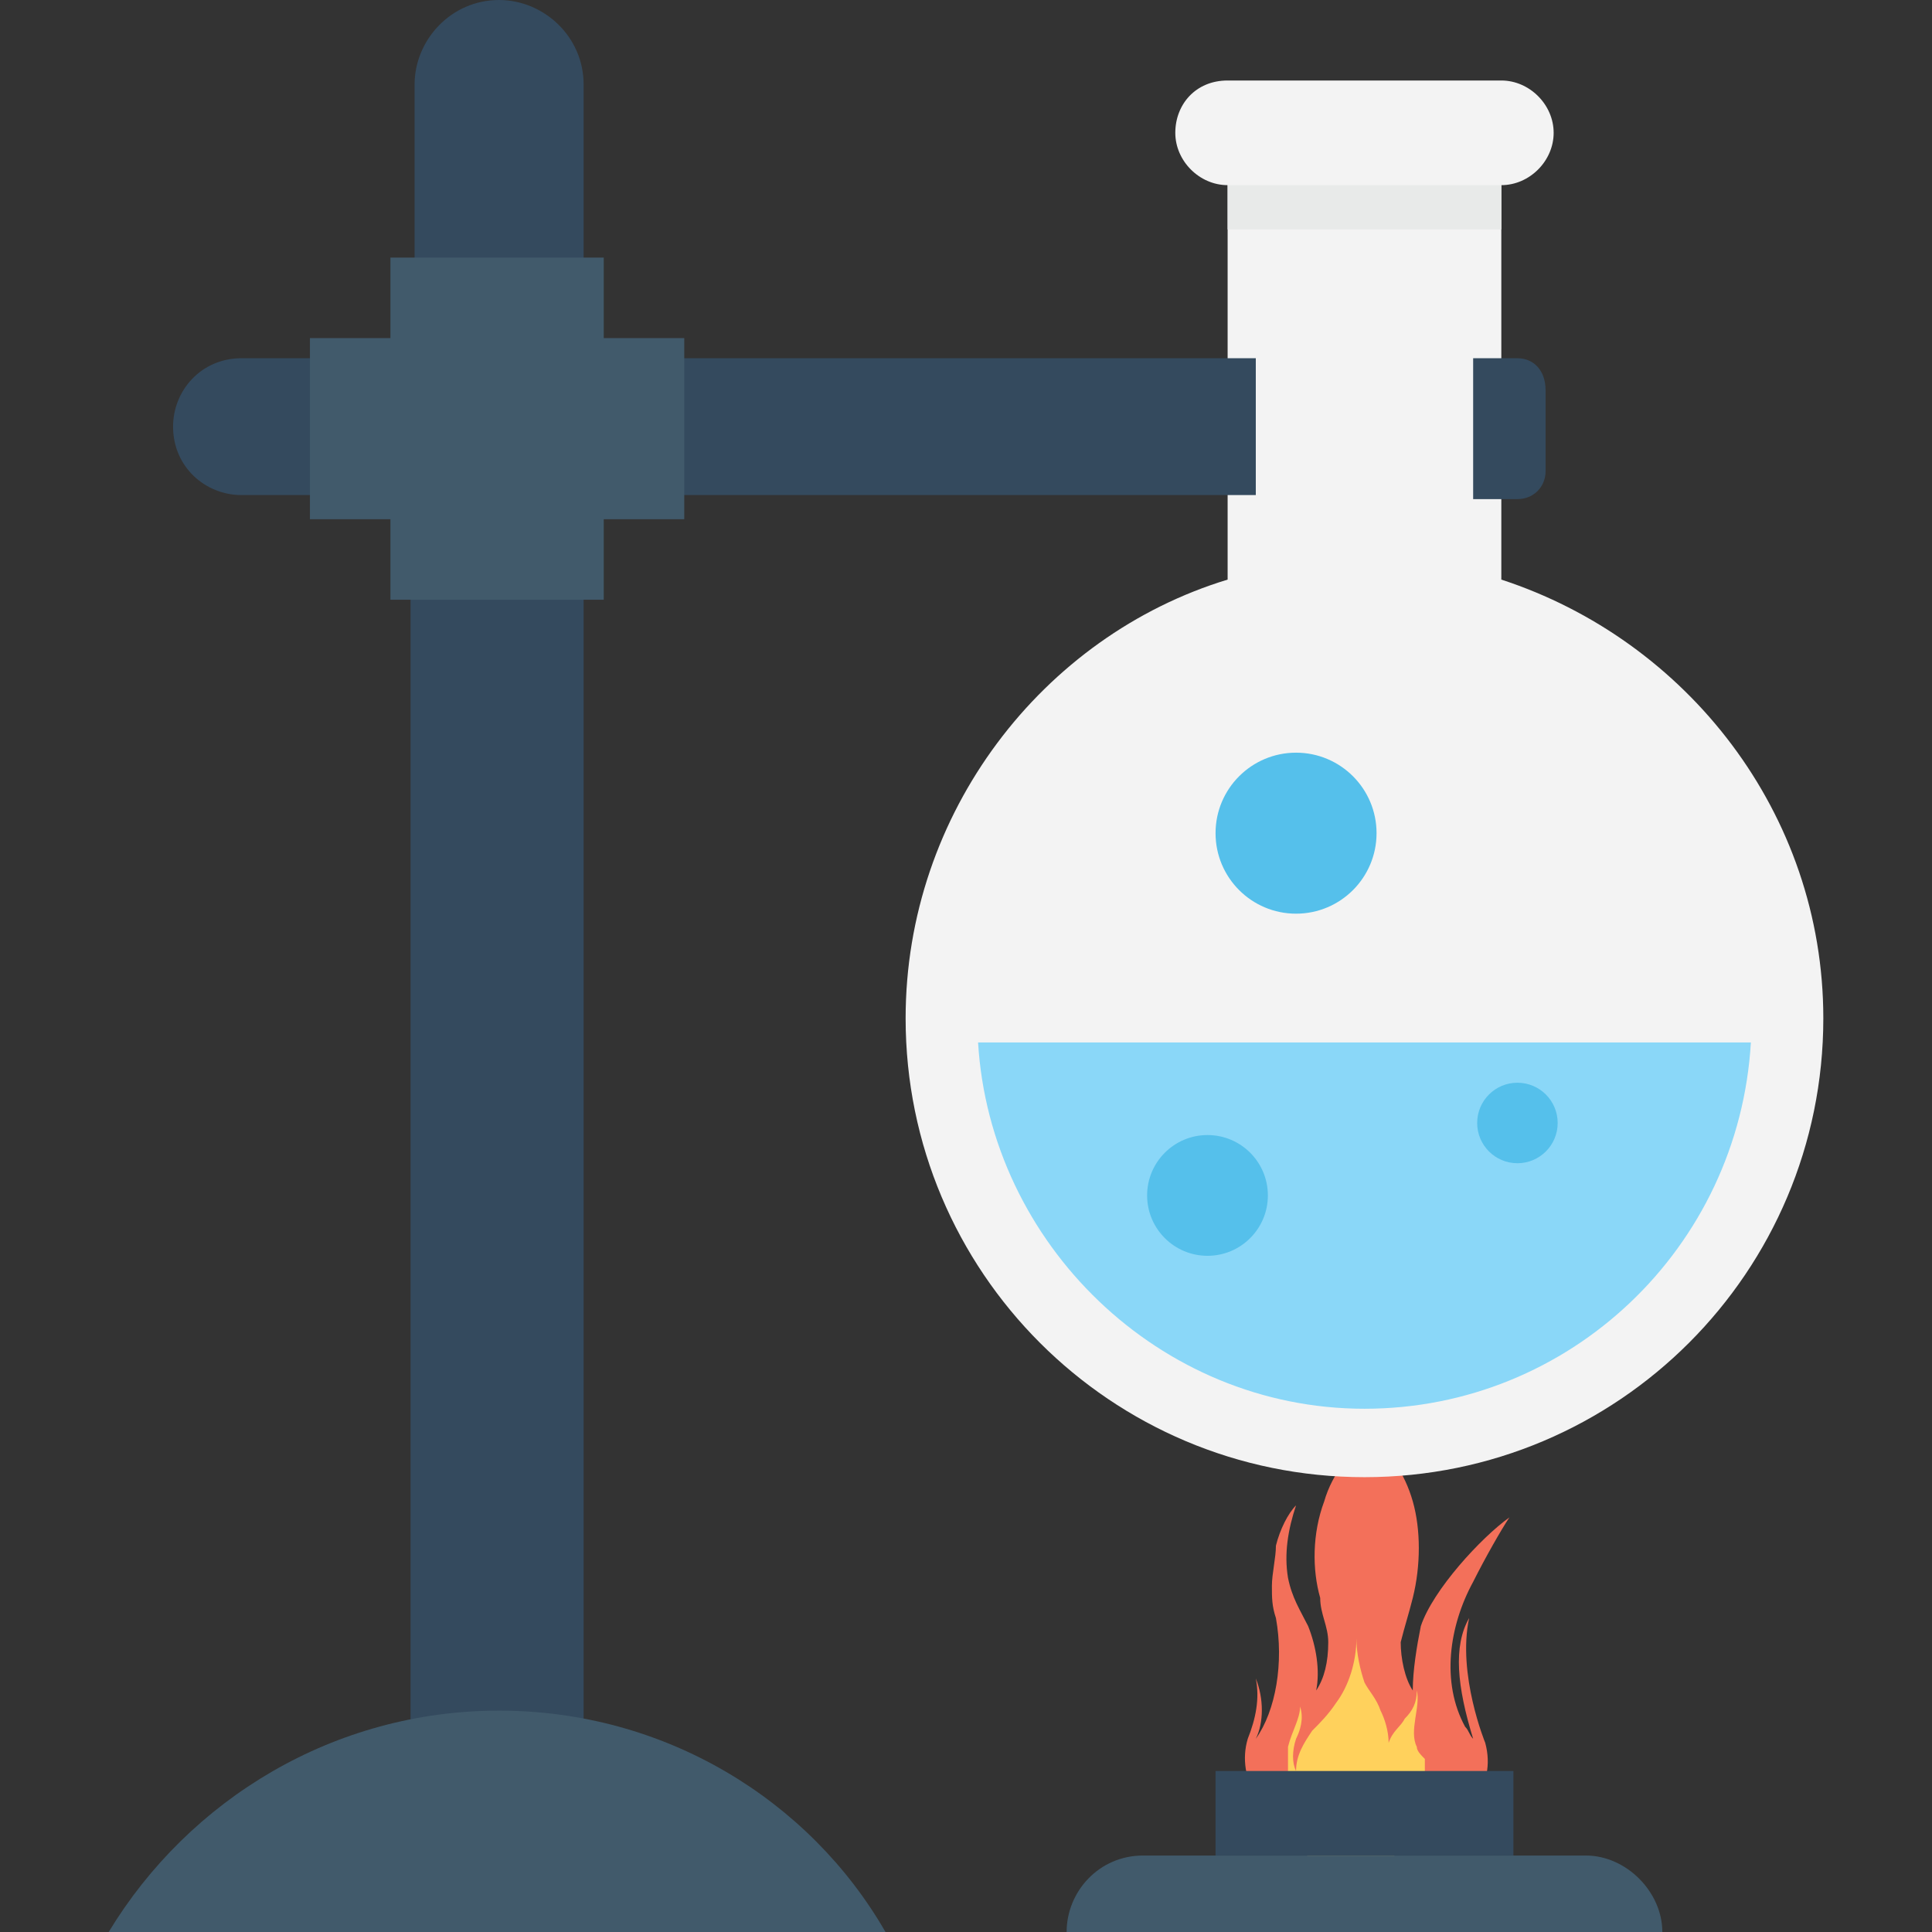 <?xml version="1.0" encoding="utf-8"?>
<!-- Generator: Adobe Illustrator 18.0.0, SVG Export Plug-In . SVG Version: 6.00 Build 0)  -->
<!DOCTYPE svg PUBLIC "-//W3C//DTD SVG 1.1//EN" "http://www.w3.org/Graphics/SVG/1.1/DTD/svg11.dtd">
<svg version="1.1" id="Layer_1" xmlns="http://www.w3.org/2000/svg" xmlns:xlink="http://www.w3.org/1999/xlink" x="0px" y="0px"
	 viewBox="0 0 48 48" enable-background="new 0 0 48 48" xml:space="preserve">
<rect x="0" y="0" width="48" height="48" fill="#333333" stroke="none"/>
<g>
	<g>
		<g>
			<g>
				<g>
					<path fill="#F3705A" d="M35.3,45.3c0,0-1.6,0-2.9,0c-1,0-1.7-1.1-1.4-2.1c0,0,0,0,0,0c0.2-0.5,0.3-1,0.2-1.5
						c0.2,0.5,0.2,1.1,0,1.5c0.5-0.7,0.7-1.9,0.5-3c-0.1-0.3-0.1-0.5-0.1-0.8c0-0.3,0.1-0.7,0.1-1c0.1-0.4,0.3-0.8,0.5-1
						c-0.2,0.6-0.3,1.2-0.2,1.8c0.1,0.5,0.3,0.8,0.5,1.2c0.2,0.5,0.3,1.1,0.2,1.6c0.2-0.3,0.3-0.7,0.3-1.2c0-0.4-0.2-0.7-0.2-1.1
						c-0.2-0.7-0.2-1.6,0.1-2.4c0.2-0.7,0.7-1.3,1.1-1.5c0.5,0.2,0.9,0.8,1.1,1.5c0.2,0.7,0.2,1.6,0,2.4c-0.1,0.4-0.2,0.7-0.3,1.1
						c0,0.4,0.1,0.9,0.3,1.2c0-0.5,0.1-1.1,0.2-1.6c0.3-0.9,1.5-2.2,2.2-2.7c-0.2,0.3-0.6,1-0.9,1.6c-0.6,1.1-0.8,2.5-0.2,3.6
						c0.1,0.1,0.1,0.2,0.2,0.3c-0.4-1.3-0.5-2.3-0.1-3c-0.3,1.4,0.4,3.1,0.4,3.1C37.2,44.4,36.4,45.3,35.3,45.3z"/>
				</g>
				<g>
					<path fill="#FFD15C" d="M32.5,46.2c0-0.1-0.1-0.2-0.1-0.4c-0.2-0.5-0.3-1-0.4-1.6c0-0.3,0-0.5,0-0.8c0.1-0.4,0.3-0.7,0.3-1
						c0.1,0.3,0,0.6-0.1,0.8c-0.1,0.3-0.1,0.6,0,0.8c0-0.4,0.2-0.7,0.4-1c0.2-0.2,0.4-0.4,0.6-0.7c0.3-0.4,0.5-1,0.5-1.6
						c0,0.4,0.1,0.8,0.2,1.1c0.1,0.2,0.3,0.4,0.4,0.7c0.1,0.2,0.2,0.5,0.2,0.8c0.1-0.3,0.3-0.4,0.4-0.6c0.2-0.2,0.3-0.4,0.3-0.7
						c0.1,0.4-0.2,1,0,1.4c0,0.1,0.1,0.2,0.2,0.3c0,0.1,0,0.2,0,0.3c0,0.4,0,0.8-0.2,1.2c-0.3,0.7-0.7,1.2-1.2,1.3
						c-0.5,0.2-1,0.1-1.5,0.1"/>
				</g>
			</g>
			<g>
				<g>
					<g>
						<path fill="#F3F3F3" d="M37.3,14.4V3.3h-6.8v11.1c-4.6,1.4-8,5.8-8,10.9c0,6.3,5.1,11.4,11.4,11.4s11.4-5.1,11.4-11.4
							C45.3,20.2,41.9,15.9,37.3,14.4z"/>
					</g>
					<g>
						<rect x="30.5" y="3.3" fill="#E8EAE9" width="6.8" height="2.4"/>
					</g>
					<g>
						<path fill="#8AD7F8" d="M24.3,25.9c0.3,5,4.5,9.1,9.6,9.1c5.1,0,9.3-4,9.6-9.1H24.3z"/>
					</g>
				</g>
				<g>
					<g>
						<path fill="#F3F3F3" d="M37.3,4.6h-6.8c-0.7,0-1.3-0.6-1.3-1.3S29.7,2,30.5,2h6.8c0.7,0,1.3,0.6,1.3,1.3S38,4.6,37.3,4.6z"/>
					</g>
				</g>
			</g>
			<g>
				<path fill="#344A5E" d="M14.5,8.9V2.1c0-1.2-1-2.1-2.1-2.1c-1.2,0-2.1,1-2.1,2.1v6.8H6c-1,0-1.7,0.8-1.7,1.7
					c0,1,0.8,1.7,1.7,1.7h4.2v31h4.3v-31h16.7V8.9H14.5z"/>
				<g>
					<path fill="#415A6B" d="M22,48c-1.9-3.3-5.5-5.5-9.6-5.5S4.7,44.7,2.7,48H22z"/>
				</g>
				<g>
					<polygon fill="#415A6B" points="15,6.4 9.7,6.4 9.7,8.4 7.7,8.4 7.7,12.9 9.7,12.9 9.7,14.9 15,14.9 15,12.9 17,12.9 17,8.4 
						15,8.4 					"/>
				</g>
				<path fill="#344A5E" d="M37.7,8.9h-1.1v3.5h1.1c0.4,0,0.7-0.3,0.7-0.7v-2C38.4,9.2,38.1,8.9,37.7,8.9z"/>
			</g>
			<g>
				<path fill="#415A6B" d="M26.5,48L26.5,48l14.8,0v0c0-1-0.9-1.9-1.9-1.9h-11C27.3,46.1,26.5,47,26.5,48z"/>
			</g>
			<g>
				<rect x="30.2" y="44" fill="#344A5E" width="7.4" height="2.1"/>
			</g>
		</g>
	</g>
	<g>
		<circle fill="#55C0EB" cx="30" cy="29.7" r="1.5"/>
	</g>
	<circle fill="#55C0EB" cx="37.7" cy="27.9" r="1"/>
	<circle fill="#55C0EB" cx="32.2" cy="20.7" r="2"/>
</g>
</svg>
